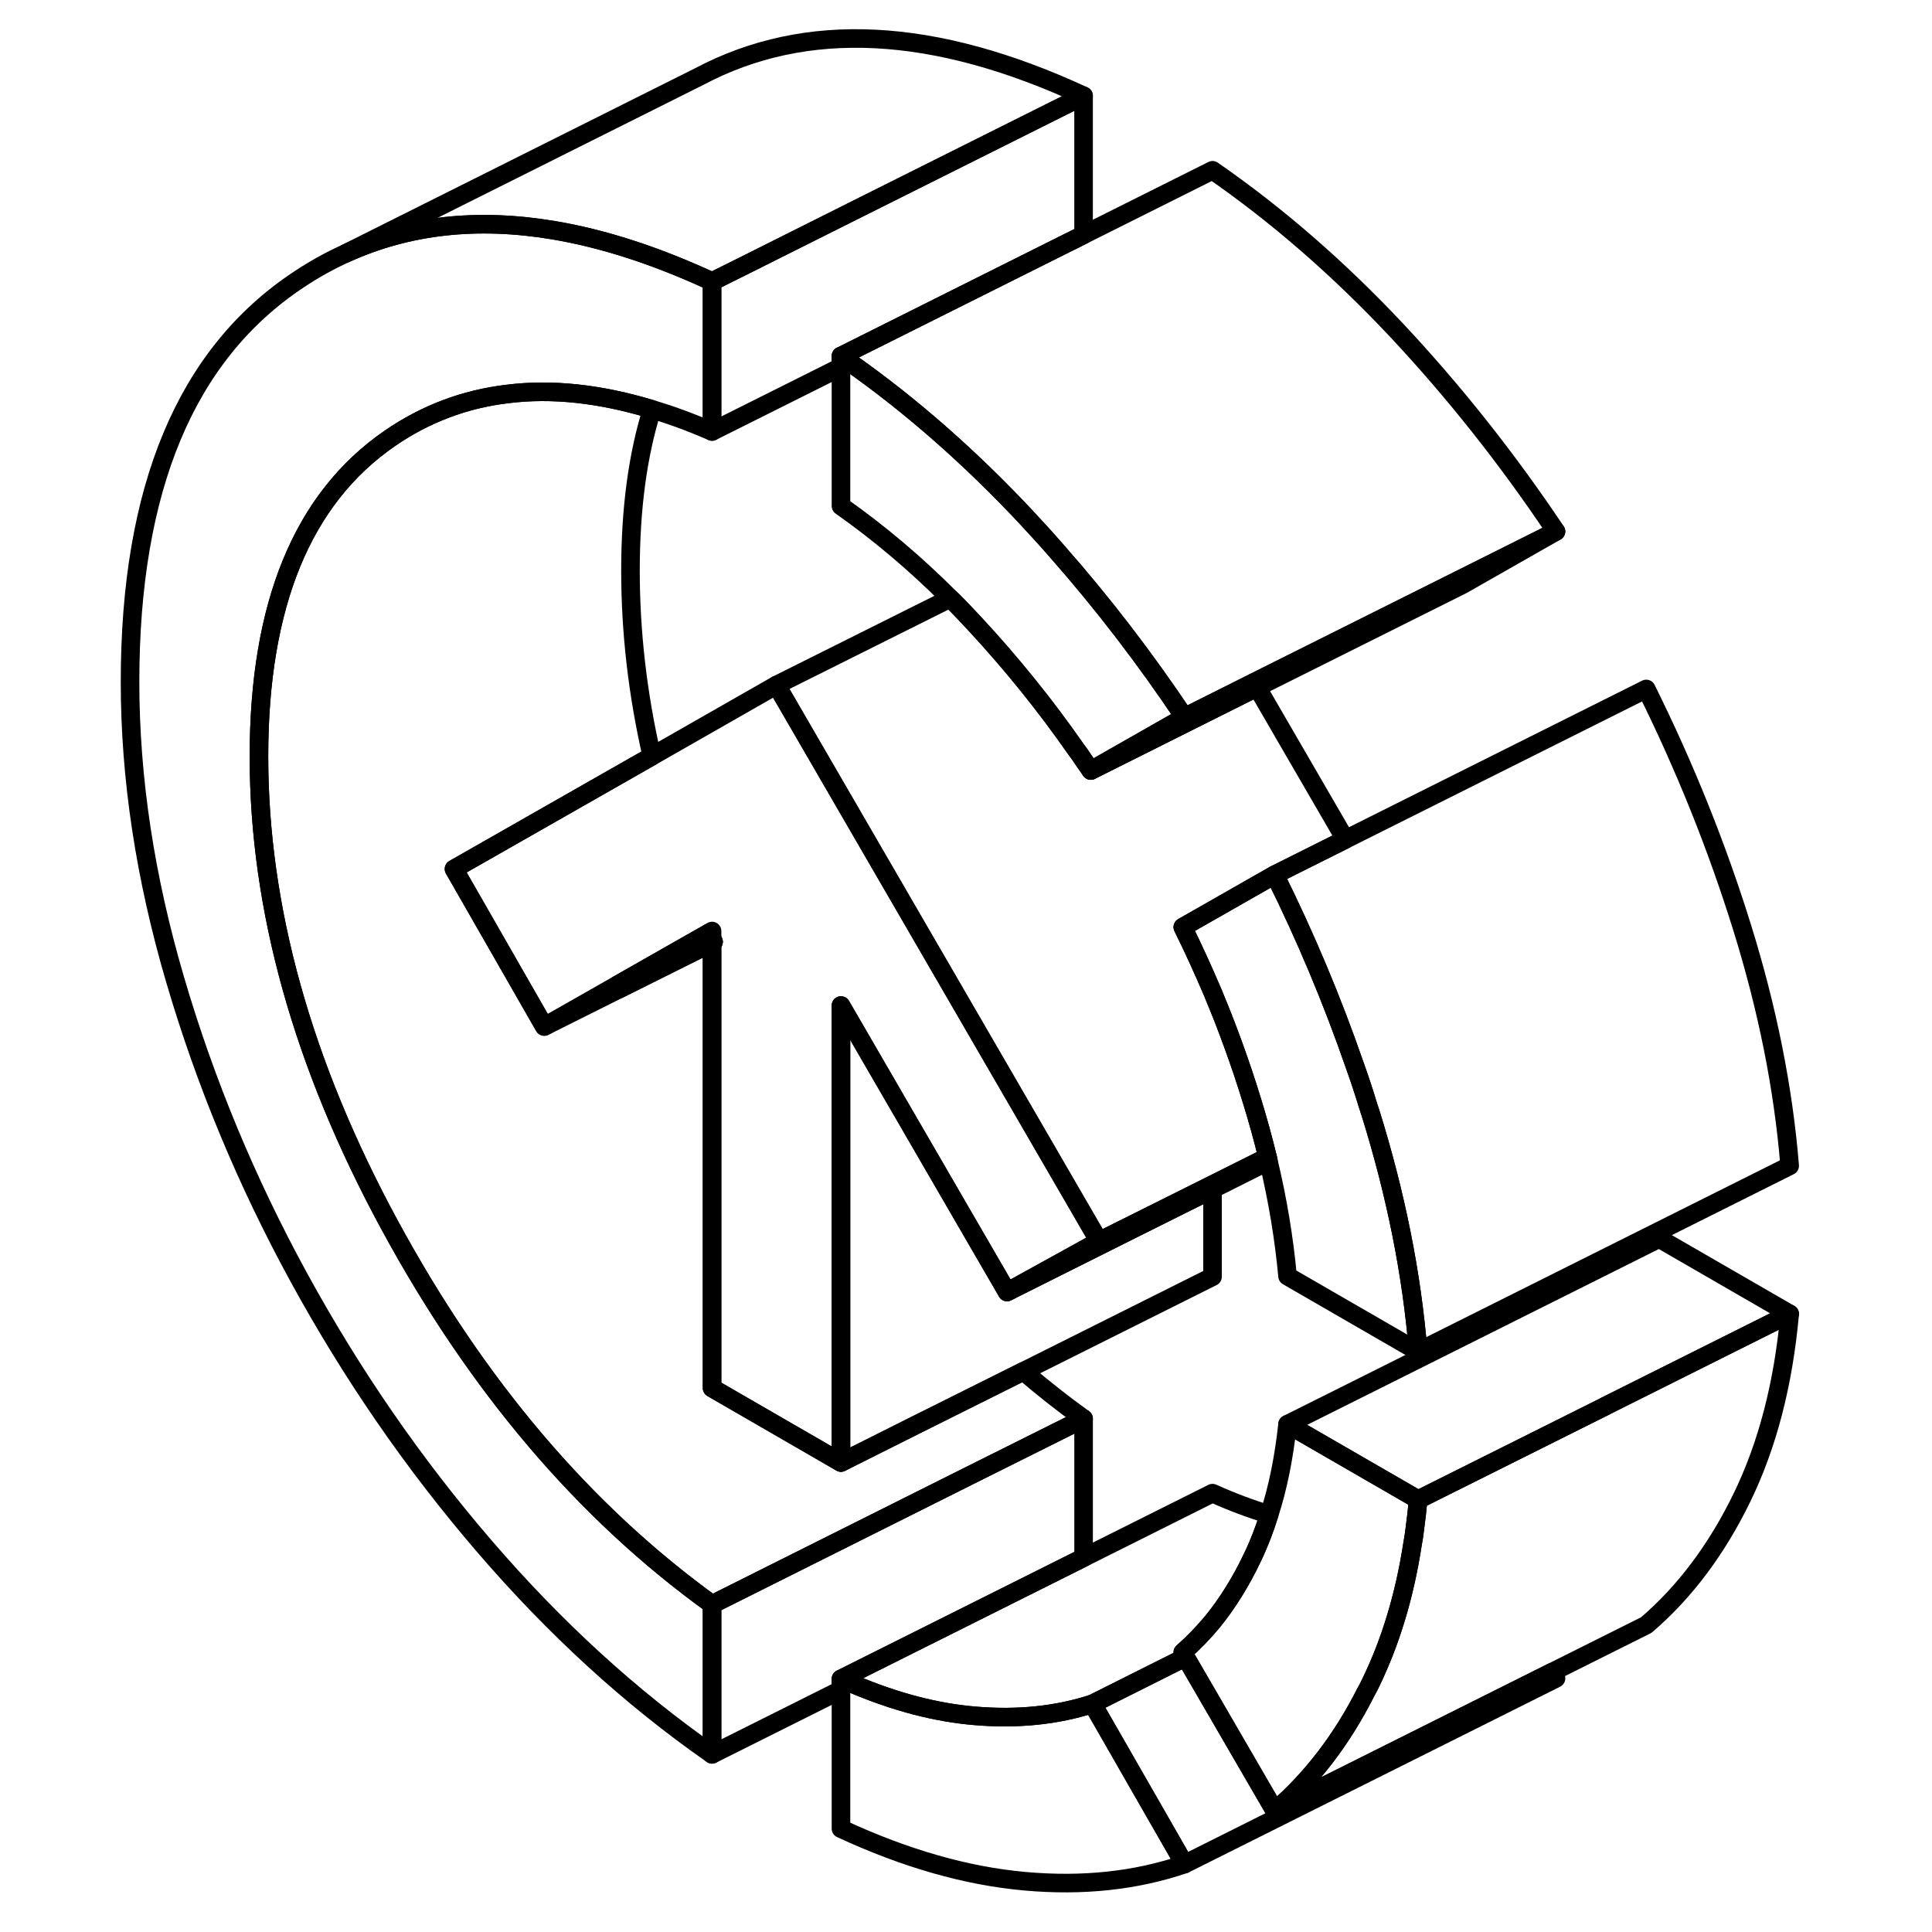 <svg width="24" height="24" viewBox="0 0 94 104" fill="none" xmlns="http://www.w3.org/2000/svg" stroke-width="1px" stroke-linecap="round" stroke-linejoin="round">
    <path d="M33.33 50.507V50.747L33.41 50.697C33.38 50.627 33.35 50.567 33.33 50.507Z" stroke="currentColor" stroke-linejoin="round"/>
    <path d="M71.34 80.728C71.29 81.267 71.23 81.787 71.16 82.308C71.13 82.578 71.09 82.838 71.04 83.097C70.61 85.907 69.85 88.397 68.78 90.597C68.7 90.757 68.63 90.907 68.54 91.058C67.23 93.657 65.58 95.797 63.62 97.478L58.82 89.207L58.67 88.948C59.24 88.448 59.77 87.897 60.27 87.297C61.08 86.297 61.79 85.157 62.4 83.877C62.76 83.138 63.06 82.358 63.32 81.528C63.8 80.058 64.12 78.427 64.31 76.668L71.34 80.728Z" stroke="currentColor" stroke-linejoin="round"/>
    <path d="M71.34 72.757L64.31 68.697C64.12 66.657 63.78 64.597 63.28 62.507C63.27 62.437 63.25 62.357 63.23 62.287C62.99 61.287 62.71 60.287 62.4 59.277C61.79 57.287 61.08 55.327 60.27 53.397C59.77 52.227 59.24 51.057 58.67 49.907L60.27 48.997L62.39 47.787L63.62 47.087C65.28 50.427 66.71 53.837 67.91 57.297C68.18 58.047 68.43 58.807 68.66 59.567C68.69 59.637 68.71 59.717 68.73 59.787C68.75 59.837 68.77 59.877 68.78 59.927C70.14 64.297 71 68.577 71.34 72.757Z" stroke="currentColor" stroke-linejoin="round"/>
    <path d="M8.94 40.717C8.94 48.877 11.28 57.287 15.97 65.937C20.66 74.587 26.44 81.397 33.33 86.367V94.437C28.93 91.367 24.84 87.617 21.05 83.207C17.26 78.797 13.95 73.997 11.11 68.807C8.27 63.617 6.05 58.267 4.43 52.747C2.81 47.237 2 41.887 2 36.707C2 26.277 5.02 19.067 11.07 15.057C11.89 14.507 12.74 14.037 13.62 13.637C16.96 12.117 20.68 11.707 24.77 12.387C27.46 12.837 30.31 13.757 33.33 15.157V23.227C32.23 22.747 31.15 22.347 30.1 22.037C27.3 21.187 24.71 20.907 22.32 21.207C20.02 21.477 17.9 22.277 15.97 23.607C11.28 26.847 8.94 32.547 8.94 40.717Z" stroke="currentColor" stroke-linejoin="round"/>
    <path d="M33.329 50.507C33.279 50.397 33.229 50.297 33.199 50.197L28.239 53.017C28.259 53.097 28.299 53.167 28.339 53.237L33.329 50.747L33.409 50.697C33.379 50.627 33.349 50.567 33.329 50.507Z" stroke="currentColor" stroke-linejoin="round"/>
    <path d="M53.33 76.367L47.12 79.467L33.33 86.367C26.439 81.397 20.66 74.587 15.97 65.937C11.28 57.287 8.939 48.877 8.939 40.717C8.939 32.557 11.28 26.847 15.97 23.607C17.899 22.277 20.02 21.477 22.32 21.207C24.709 20.907 27.299 21.187 30.099 22.037C29.32 24.527 28.939 27.417 28.939 30.717C28.939 34.017 29.32 37.337 30.09 40.707L24.739 43.757L19.439 46.777L24.299 55.257L28.34 53.237L33.33 50.747V74.717L40.269 78.727L44.279 76.717L50.09 73.817C51.139 74.717 52.219 75.567 53.33 76.367Z" stroke="currentColor" stroke-linejoin="round"/>
    <path d="M60.27 64.017V68.727L50.09 73.817L44.279 76.717L40.27 78.727V54.127L49.21 69.547L55.9 66.197L60.27 64.017Z" stroke="currentColor" stroke-linejoin="round"/>
    <path d="M78.76 90.347L58.76 100.347L53.81 91.717L58.82 89.207L63.62 97.477L76.779 90.897L78.56 90.007L78.76 90.347Z" stroke="currentColor" stroke-linejoin="round"/>
    <path d="M63.32 81.527C63.06 82.357 62.76 83.137 62.4 83.877C61.79 85.157 61.08 86.297 60.27 87.297C59.77 87.897 59.24 88.447 58.67 88.947L58.82 89.207L53.81 91.717C51.9 92.337 49.8 92.557 47.52 92.367C45.419 92.197 43.23 91.627 40.91 90.647H40.9C40.69 90.567 40.48 90.467 40.27 90.377L52.85 84.087L53.33 83.847L60.27 80.377C61.309 80.847 62.33 81.227 63.32 81.527Z" stroke="currentColor" stroke-linejoin="round"/>
    <path d="M91.339 70.728C90.999 74.507 90.139 77.797 88.779 80.597C87.419 83.397 85.699 85.698 83.619 87.478L78.559 90.007L76.779 90.897L63.619 97.478C65.579 95.797 67.229 93.657 68.539 91.058C68.629 90.907 68.699 90.757 68.779 90.597C69.849 88.397 70.609 85.907 71.039 83.108C71.089 82.838 71.129 82.578 71.159 82.308C71.229 81.787 71.289 81.267 71.339 80.728L81.409 75.698L91.339 70.728Z" stroke="currentColor" stroke-linejoin="round"/>
    <path d="M91.339 62.757L71.339 72.757C70.999 68.577 70.139 64.297 68.779 59.927C68.769 59.877 68.749 59.837 68.729 59.787C68.709 59.717 68.689 59.637 68.659 59.567C68.429 58.807 68.179 58.047 67.909 57.297C66.709 53.837 65.279 50.427 63.619 47.087L67.419 45.187L83.619 37.087C85.699 41.277 87.419 45.557 88.779 49.927C90.139 54.297 90.999 58.577 91.339 62.757Z" stroke="currentColor" stroke-linejoin="round"/>
    <path d="M60.27 48.997L58.67 49.907C59.24 51.057 59.77 52.227 60.27 53.397C61.08 55.327 61.79 57.287 62.4 59.277C62.71 60.287 62.99 61.287 63.23 62.287L60.27 63.767L55.66 66.067L54.16 66.817L42.25 46.277L36.8 36.877L46.15 32.207C46.31 32.357 46.46 32.517 46.62 32.677C46.91 32.977 47.19 33.277 47.48 33.587C49.43 35.687 51.26 37.947 52.93 40.347C53.08 40.537 53.21 40.727 53.33 40.917C53.47 41.107 53.59 41.287 53.72 41.477L62.67 36.997L67.42 45.187L63.62 47.087L62.39 47.787L60.27 48.997Z" stroke="currentColor" stroke-linejoin="round"/>
    <path d="M78.76 28.607L73.72 31.477L62.67 36.997L53.72 41.477L58.76 38.607L62.51 36.727L73.54 31.217L78.76 28.607Z" stroke="currentColor" stroke-linejoin="round"/>
    <path d="M53.329 5.157V12.637L52.679 12.967H52.669L40.269 19.167V19.757L33.329 23.227V15.157L35.079 14.287L40.629 11.507L53.329 5.157Z" stroke="currentColor" stroke-linejoin="round"/>
    <path d="M53.329 5.157L40.629 11.507L35.079 14.287L33.329 15.157C30.309 13.757 27.459 12.837 24.769 12.387C20.679 11.707 16.959 12.117 13.619 13.637L32.649 4.117C38.389 1.077 45.279 1.427 53.329 5.157Z" stroke="currentColor" stroke-linejoin="round"/>
    <path d="M58.76 38.608L53.72 41.477C53.59 41.288 53.47 41.108 53.33 40.917C53.21 40.727 53.08 40.538 52.93 40.347C51.26 37.947 49.43 35.688 47.48 33.587C47.19 33.278 46.91 32.977 46.62 32.678C46.46 32.517 46.31 32.358 46.15 32.208C44.28 30.337 42.33 28.688 40.27 27.238V19.168C40.429 19.277 40.599 19.398 40.76 19.517C44.05 21.837 47.19 24.598 50.17 27.767C50.68 28.317 51.19 28.867 51.69 29.438C51.76 29.517 51.83 29.598 51.9 29.677C54.36 32.468 56.639 35.438 58.76 38.608Z" stroke="currentColor" stroke-linejoin="round"/>
    <path d="M78.76 28.608L73.54 31.218L62.51 36.727L58.76 38.608C56.639 35.438 54.36 32.468 51.9 29.677C51.83 29.598 51.76 29.517 51.69 29.438C51.19 28.867 50.68 28.317 50.17 27.767C47.19 24.598 44.05 21.837 40.76 19.517C40.599 19.398 40.429 19.277 40.27 19.168L52.67 12.967H52.68L53.33 12.637L60.27 9.167C63.739 11.568 67.04 14.438 70.17 17.767C73.29 21.098 76.15 24.707 78.76 28.608Z" stroke="currentColor" stroke-linejoin="round"/>
    <path d="M91.34 70.728L81.41 75.688V75.698L71.34 80.728L64.31 76.668L84.31 66.668L91.34 70.728Z" stroke="currentColor" stroke-linejoin="round"/>
    <path d="M58.76 100.347C56.15 101.237 53.29 101.547 50.17 101.267C47.04 100.987 43.739 100.047 40.27 98.437V90.377C40.48 90.467 40.69 90.567 40.9 90.647H40.91C43.23 91.627 45.419 92.197 47.52 92.367C49.8 92.557 51.9 92.337 53.81 91.717L58.76 100.347Z" stroke="currentColor" stroke-linejoin="round"/>
    <path d="M53.33 76.367V83.847L52.85 84.087L40.27 90.377V90.967L33.33 94.437V86.367L47.12 79.467L53.33 76.367Z" stroke="currentColor" stroke-linejoin="round"/>
    <path d="M54.16 66.817L49.21 69.547L40.269 54.127V78.727L33.33 74.717V50.747L33.41 50.697C33.38 50.627 33.349 50.567 33.33 50.507V50.117L33.2 50.197L28.239 53.017L24.299 55.257L19.439 46.777L24.739 43.757L30.09 40.707L36.799 36.877L42.249 46.277L54.16 66.817Z" stroke="currentColor" stroke-linejoin="round"/>
    <path d="M63.28 62.507L60.27 64.017L55.9 66.197L49.21 69.547L54.16 66.817L55.66 66.067L60.27 63.767L63.23 62.287C63.25 62.357 63.27 62.437 63.28 62.507Z" stroke="currentColor" stroke-linejoin="round"/>
</svg>